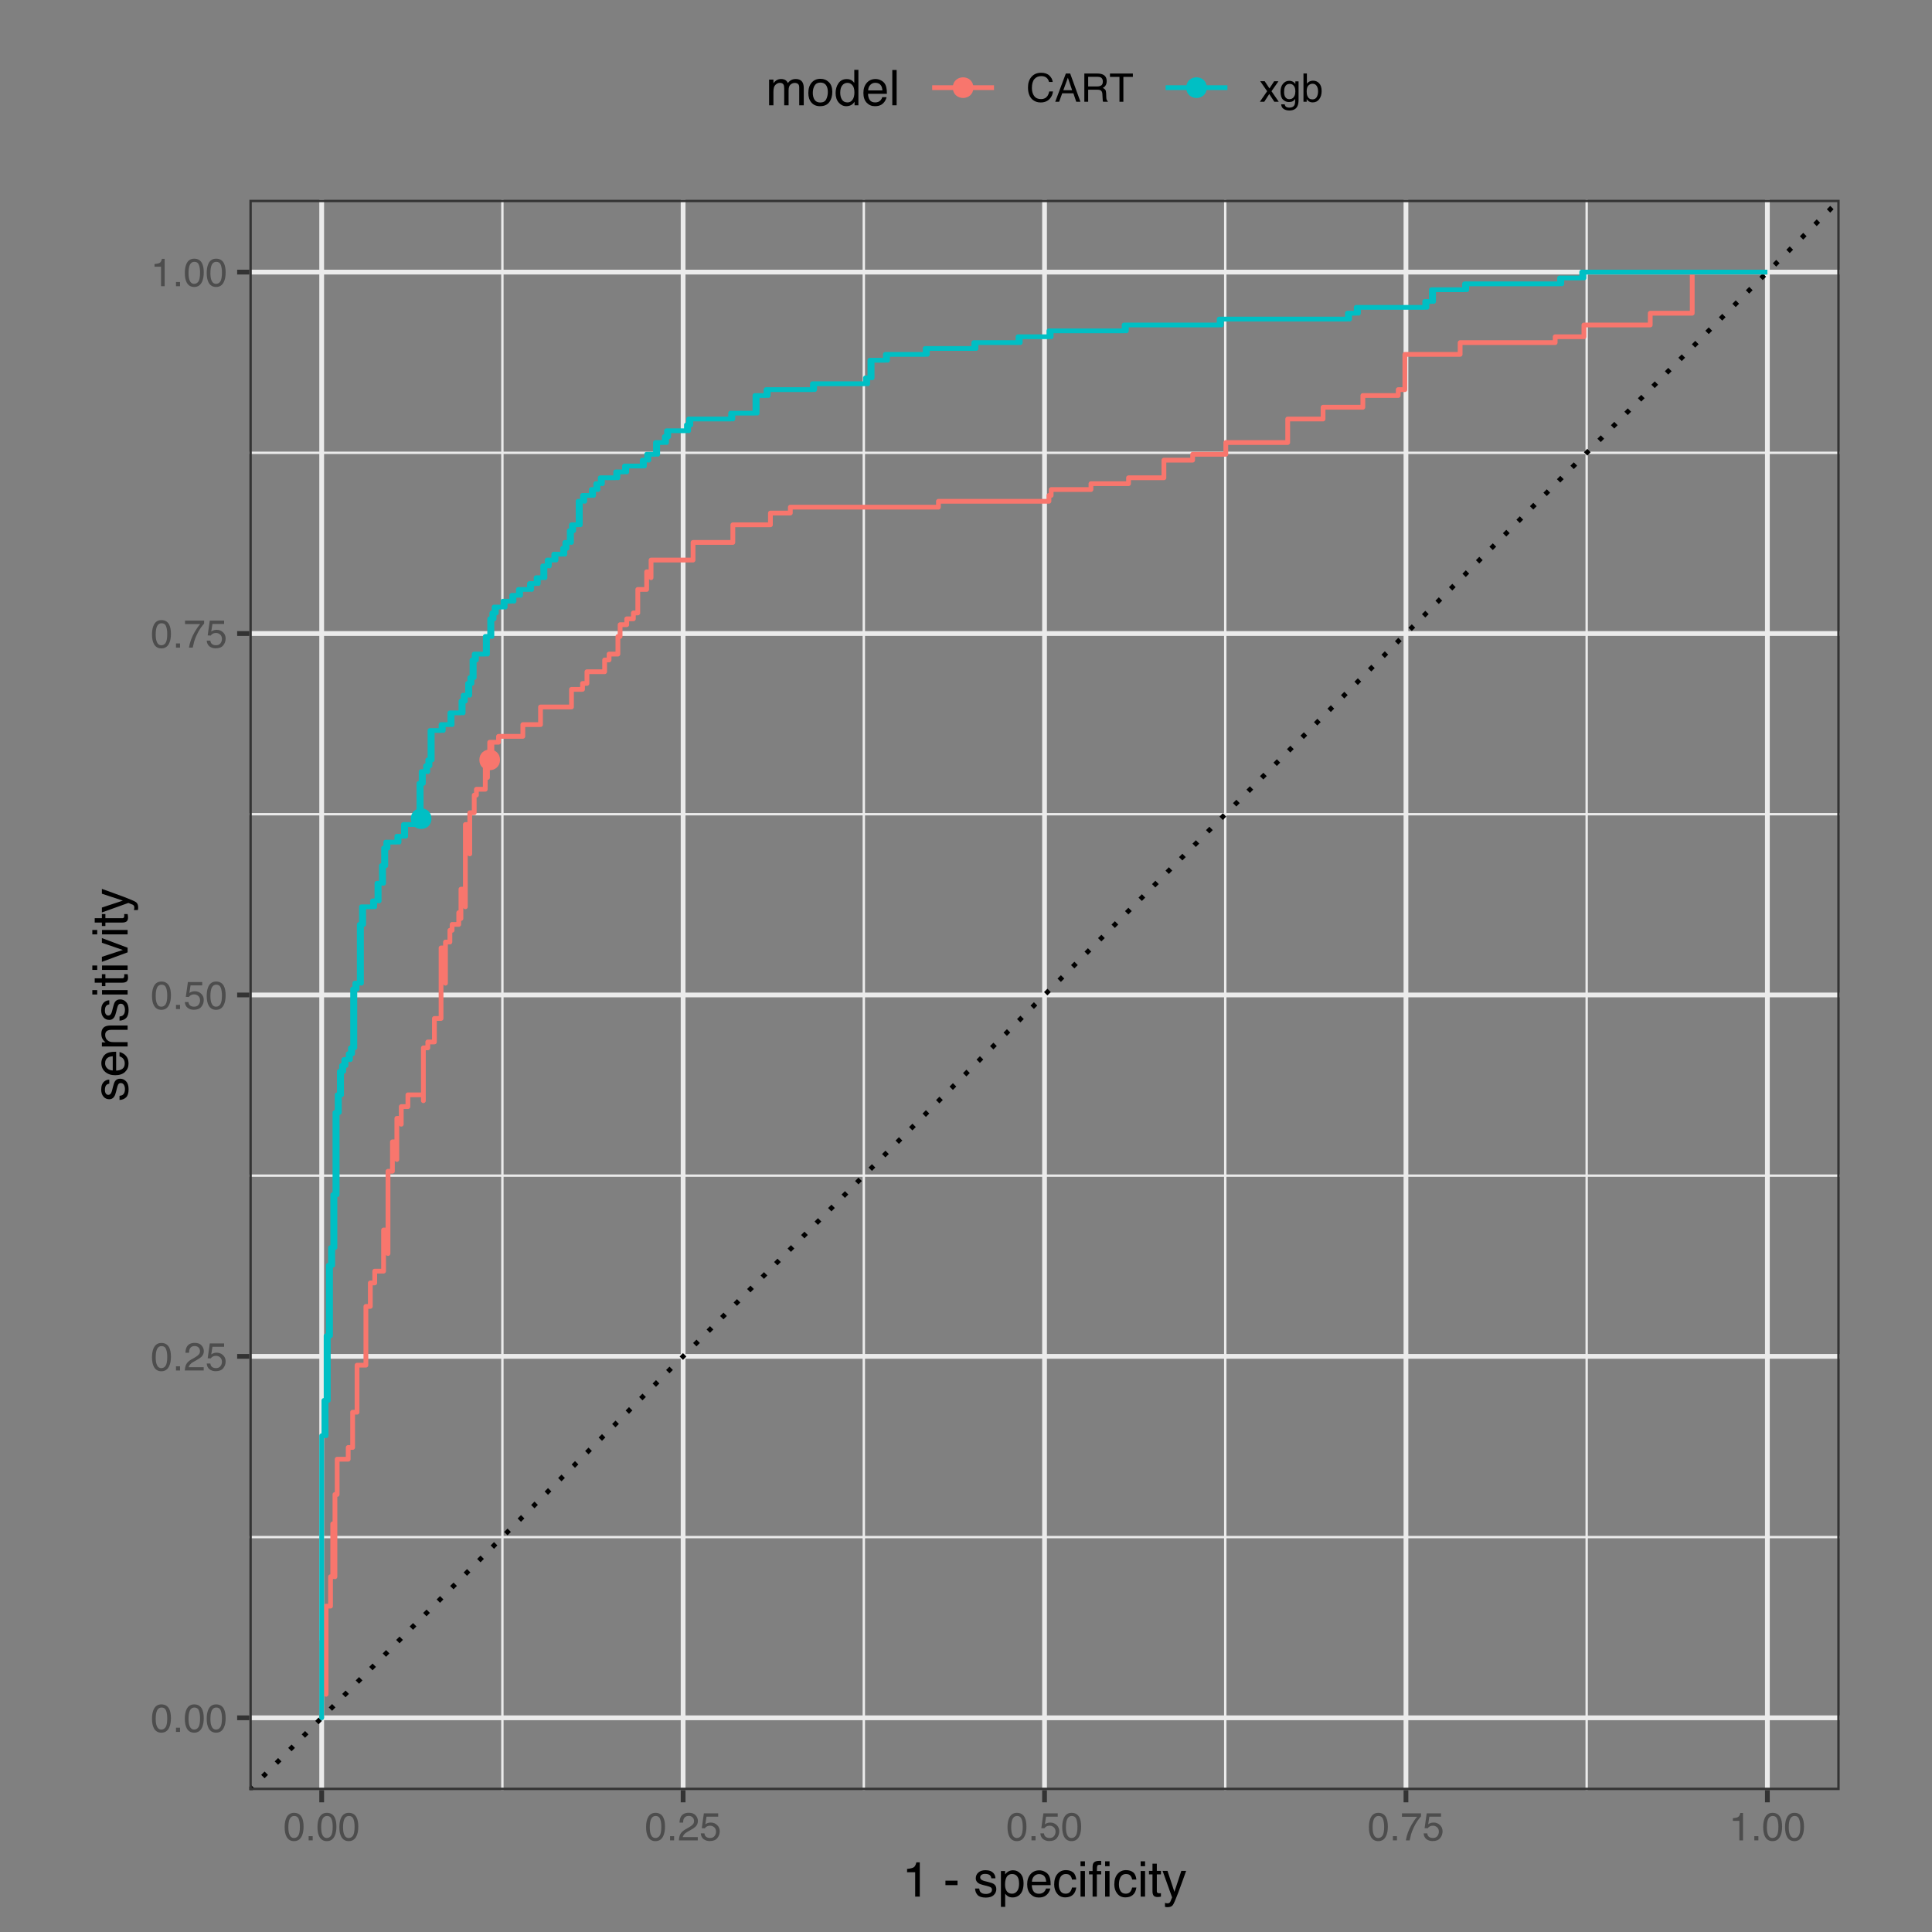 <?xml version="1.0" encoding="UTF-8"?>
<svg xmlns="http://www.w3.org/2000/svg" xmlns:xlink="http://www.w3.org/1999/xlink" width="432pt" height="432pt" viewBox="0 0 432 432" version="1.1">
<rect x="0" y="0" width="432" height="432" fill="#808080" stroke="none"/>
<defs>
<g>
<symbol overflow="visible" id="glyph0-0">
<path style="stroke:none;" d="M 0.281 0 L 0.281 -6.312 L 5.297 -6.312 L 5.297 0 Z M 4.5 -0.797 L 4.5 -5.516 L 1.078 -5.516 L 1.078 -0.797 Z M 4.5 -0.797 "/>
</symbol>
<symbol overflow="visible" id="glyph0-1">
<path style="stroke:none;" d="M 2.375 -6.156 C 3.176 -6.156 3.754 -5.828 4.109 -5.172 C 4.379 -4.66 4.516 -3.961 4.516 -3.078 C 4.516 -2.242 4.391 -1.555 4.141 -1.016 C 3.785 -0.223 3.195 0.172 2.375 0.172 C 1.633 0.172 1.082 -0.148 0.719 -0.797 C 0.426 -1.328 0.281 -2.047 0.281 -2.953 C 0.281 -3.648 0.367 -4.25 0.547 -4.75 C 0.879 -5.688 1.488 -6.156 2.375 -6.156 Z M 2.375 -0.531 C 2.77 -0.531 3.086 -0.707 3.328 -1.062 C 3.566 -1.426 3.688 -2.086 3.688 -3.047 C 3.688 -3.754 3.598 -4.332 3.422 -4.781 C 3.254 -5.227 2.922 -5.453 2.422 -5.453 C 1.973 -5.453 1.641 -5.238 1.422 -4.812 C 1.211 -4.383 1.109 -3.754 1.109 -2.922 C 1.109 -2.297 1.176 -1.789 1.312 -1.406 C 1.52 -0.82 1.875 -0.531 2.375 -0.531 Z M 2.375 -0.531 "/>
</symbol>
<symbol overflow="visible" id="glyph0-2">
<path style="stroke:none;" d="M 0.75 -0.938 L 1.656 -0.938 L 1.656 0 L 0.75 0 Z M 0.75 -0.938 "/>
</symbol>
<symbol overflow="visible" id="glyph0-3">
<path style="stroke:none;" d="M 0.281 0 C 0.301 -0.531 0.406 -0.988 0.594 -1.375 C 0.789 -1.77 1.164 -2.129 1.719 -2.453 L 2.547 -2.922 C 2.91 -3.141 3.164 -3.328 3.312 -3.484 C 3.551 -3.711 3.672 -3.984 3.672 -4.297 C 3.672 -4.648 3.562 -4.93 3.344 -5.141 C 3.133 -5.359 2.848 -5.469 2.484 -5.469 C 1.961 -5.469 1.598 -5.266 1.391 -4.859 C 1.285 -4.648 1.227 -4.352 1.219 -3.969 L 0.422 -3.969 C 0.43 -4.5 0.531 -4.938 0.719 -5.281 C 1.051 -5.875 1.645 -6.172 2.5 -6.172 C 3.195 -6.172 3.707 -5.977 4.031 -5.594 C 4.363 -5.219 4.531 -4.797 4.531 -4.328 C 4.531 -3.836 4.352 -3.414 4 -3.062 C 3.801 -2.863 3.441 -2.617 2.922 -2.328 L 2.344 -2 C 2.062 -1.844 1.836 -1.695 1.672 -1.562 C 1.391 -1.312 1.211 -1.035 1.141 -0.734 L 4.5 -0.734 L 4.5 0 Z M 0.281 0 "/>
</symbol>
<symbol overflow="visible" id="glyph0-4">
<path style="stroke:none;" d="M 1.094 -1.562 C 1.133 -1.125 1.336 -0.82 1.703 -0.656 C 1.879 -0.57 2.094 -0.531 2.344 -0.531 C 2.801 -0.531 3.141 -0.676 3.359 -0.969 C 3.578 -1.258 3.688 -1.582 3.688 -1.938 C 3.688 -2.363 3.555 -2.691 3.297 -2.922 C 3.035 -3.16 2.719 -3.281 2.344 -3.281 C 2.082 -3.281 1.852 -3.227 1.656 -3.125 C 1.469 -3.02 1.305 -2.879 1.172 -2.703 L 0.5 -2.734 L 0.969 -6.047 L 4.172 -6.047 L 4.172 -5.297 L 1.562 -5.297 L 1.297 -3.594 C 1.43 -3.695 1.566 -3.773 1.703 -3.828 C 1.93 -3.93 2.195 -3.984 2.5 -3.984 C 3.062 -3.984 3.535 -3.801 3.922 -3.438 C 4.316 -3.07 4.516 -2.609 4.516 -2.047 C 4.516 -1.461 4.332 -0.945 3.969 -0.5 C 3.613 -0.062 3.047 0.156 2.266 0.156 C 1.754 0.156 1.305 0.016 0.922 -0.266 C 0.547 -0.547 0.332 -0.977 0.281 -1.562 Z M 1.094 -1.562 "/>
</symbol>
<symbol overflow="visible" id="glyph0-5">
<path style="stroke:none;" d="M 4.594 -6.047 L 4.594 -5.375 C 4.395 -5.176 4.129 -4.836 3.797 -4.359 C 3.473 -3.891 3.188 -3.379 2.938 -2.828 C 2.688 -2.297 2.5 -1.812 2.375 -1.375 C 2.289 -1.082 2.18 -0.625 2.047 0 L 1.203 0 C 1.391 -1.176 1.816 -2.344 2.484 -3.5 C 2.879 -4.188 3.289 -4.773 3.719 -5.266 L 0.328 -5.266 L 0.328 -6.047 Z M 4.594 -6.047 "/>
</symbol>
<symbol overflow="visible" id="glyph0-6">
<path style="stroke:none;" d="M 0.844 -4.359 L 0.844 -4.953 C 1.395 -5.004 1.781 -5.094 2 -5.219 C 2.227 -5.344 2.395 -5.645 2.5 -6.125 L 3.109 -6.125 L 3.109 0 L 2.297 0 L 2.297 -4.359 Z M 0.844 -4.359 "/>
</symbol>
<symbol overflow="visible" id="glyph0-7">
<path style="stroke:none;" d="M 3.328 -6.484 C 4.129 -6.484 4.75 -6.27 5.188 -5.844 C 5.625 -5.426 5.867 -4.953 5.922 -4.422 L 5.094 -4.422 C 5 -4.828 4.812 -5.145 4.531 -5.375 C 4.25 -5.613 3.852 -5.734 3.344 -5.734 C 2.719 -5.734 2.211 -5.516 1.828 -5.078 C 1.453 -4.641 1.266 -3.973 1.266 -3.078 C 1.266 -2.336 1.438 -1.738 1.781 -1.281 C 2.125 -0.82 2.633 -0.594 3.312 -0.594 C 3.945 -0.594 4.43 -0.832 4.766 -1.312 C 4.93 -1.57 5.062 -1.906 5.156 -2.312 L 5.984 -2.312 C 5.91 -1.656 5.664 -1.102 5.25 -0.656 C 4.75 -0.113 4.07 0.156 3.219 0.156 C 2.488 0.156 1.875 -0.062 1.375 -0.5 C 0.719 -1.094 0.391 -2 0.391 -3.219 C 0.391 -4.156 0.633 -4.922 1.125 -5.516 C 1.656 -6.16 2.391 -6.484 3.328 -6.484 Z M 3.156 -6.484 Z M 3.156 -6.484 "/>
</symbol>
<symbol overflow="visible" id="glyph0-8">
<path style="stroke:none;" d="M 3.906 -2.578 L 2.953 -5.375 L 1.938 -2.578 Z M 2.5 -6.312 L 3.469 -6.312 L 5.766 0 L 4.828 0 L 4.188 -1.891 L 1.688 -1.891 L 1 0 L 0.125 0 Z M 2.5 -6.312 "/>
</symbol>
<symbol overflow="visible" id="glyph0-9">
<path style="stroke:none;" d="M 3.609 -3.422 C 4.004 -3.422 4.316 -3.5 4.547 -3.656 C 4.785 -3.82 4.906 -4.113 4.906 -4.531 C 4.906 -4.977 4.742 -5.285 4.422 -5.453 C 4.242 -5.535 4.008 -5.578 3.719 -5.578 L 1.625 -5.578 L 1.625 -3.422 Z M 0.766 -6.312 L 3.688 -6.312 C 4.176 -6.312 4.578 -6.238 4.891 -6.094 C 5.473 -5.832 5.766 -5.336 5.766 -4.609 C 5.766 -4.234 5.688 -3.922 5.531 -3.672 C 5.383 -3.43 5.172 -3.238 4.891 -3.094 C 5.129 -3 5.312 -2.867 5.438 -2.703 C 5.562 -2.547 5.629 -2.281 5.641 -1.906 L 5.672 -1.062 C 5.68 -0.82 5.703 -0.645 5.734 -0.531 C 5.785 -0.332 5.879 -0.203 6.016 -0.141 L 6.016 0 L 4.969 0 C 4.938 -0.051 4.91 -0.117 4.891 -0.203 C 4.879 -0.297 4.867 -0.461 4.859 -0.703 L 4.797 -1.766 C 4.773 -2.172 4.625 -2.445 4.344 -2.594 C 4.176 -2.664 3.922 -2.703 3.578 -2.703 L 1.625 -2.703 L 1.625 0 L 0.766 0 Z M 0.766 -6.312 "/>
</symbol>
<symbol overflow="visible" id="glyph0-10">
<path style="stroke:none;" d="M 5.266 -6.312 L 5.266 -5.562 L 3.141 -5.562 L 3.141 0 L 2.266 0 L 2.266 -5.562 L 0.141 -5.562 L 0.141 -6.312 Z M 5.266 -6.312 "/>
</symbol>
<symbol overflow="visible" id="glyph0-11">
<path style="stroke:none;" d="M 0.125 -4.594 L 1.125 -4.594 L 2.188 -2.984 L 3.25 -4.594 L 4.203 -4.578 L 2.641 -2.359 L 4.266 0 L 3.281 0 L 2.141 -1.734 L 1.031 0 L 0.047 0 L 1.672 -2.359 Z M 0.125 -4.594 "/>
</symbol>
<symbol overflow="visible" id="glyph0-12">
<path style="stroke:none;" d="M 2.188 -4.688 C 2.551 -4.688 2.867 -4.598 3.141 -4.422 C 3.285 -4.316 3.43 -4.172 3.578 -3.984 L 3.578 -4.562 L 4.297 -4.562 L 4.297 -0.375 C 4.297 0.207 4.207 0.672 4.031 1.016 C 3.719 1.641 3.113 1.953 2.219 1.953 C 1.727 1.953 1.312 1.836 0.969 1.609 C 0.633 1.391 0.445 1.047 0.406 0.578 L 1.188 0.578 C 1.227 0.773 1.301 0.93 1.406 1.047 C 1.582 1.223 1.859 1.312 2.234 1.312 C 2.828 1.312 3.219 1.098 3.406 0.672 C 3.508 0.43 3.555 -0.004 3.547 -0.641 C 3.391 -0.398 3.203 -0.223 2.984 -0.109 C 2.773 0.004 2.488 0.062 2.125 0.062 C 1.633 0.062 1.203 -0.113 0.828 -0.469 C 0.453 -0.82 0.266 -1.41 0.266 -2.234 C 0.266 -3.004 0.453 -3.602 0.828 -4.031 C 1.203 -4.469 1.656 -4.688 2.188 -4.688 Z M 3.578 -2.312 C 3.578 -2.883 3.457 -3.305 3.219 -3.578 C 2.988 -3.859 2.691 -4 2.328 -4 C 1.785 -4 1.414 -3.742 1.219 -3.234 C 1.113 -2.961 1.062 -2.609 1.062 -2.172 C 1.062 -1.648 1.164 -1.254 1.375 -0.984 C 1.582 -0.711 1.863 -0.578 2.219 -0.578 C 2.77 -0.578 3.16 -0.828 3.391 -1.328 C 3.516 -1.609 3.578 -1.938 3.578 -2.312 Z M 2.281 -4.719 Z M 2.281 -4.719 "/>
</symbol>
<symbol overflow="visible" id="glyph0-13">
<path style="stroke:none;" d="M 0.5 -6.328 L 1.266 -6.328 L 1.266 -4.047 C 1.43 -4.266 1.629 -4.43 1.859 -4.547 C 2.098 -4.66 2.352 -4.719 2.625 -4.719 C 3.195 -4.719 3.66 -4.52 4.016 -4.125 C 4.379 -3.738 4.562 -3.16 4.562 -2.391 C 4.562 -1.66 4.383 -1.055 4.031 -0.578 C 3.676 -0.098 3.188 0.141 2.562 0.141 C 2.219 0.141 1.922 0.055 1.672 -0.109 C 1.535 -0.203 1.383 -0.363 1.219 -0.594 L 1.219 0 L 0.5 0 Z M 2.516 -0.531 C 2.93 -0.531 3.242 -0.695 3.453 -1.031 C 3.66 -1.363 3.766 -1.801 3.766 -2.344 C 3.766 -2.832 3.66 -3.234 3.453 -3.547 C 3.242 -3.867 2.938 -4.031 2.531 -4.031 C 2.188 -4.031 1.879 -3.898 1.609 -3.641 C 1.348 -3.379 1.219 -2.945 1.219 -2.344 C 1.219 -1.914 1.27 -1.566 1.375 -1.297 C 1.582 -0.785 1.961 -0.531 2.516 -0.531 Z M 2.516 -0.531 "/>
</symbol>
<symbol overflow="visible" id="glyph1-0">
<path style="stroke:none;" d="M 0.359 0 L 0.359 -7.891 L 6.625 -7.891 L 6.625 0 Z M 5.625 -0.984 L 5.625 -6.906 L 1.344 -6.906 L 1.344 -0.984 Z M 5.625 -0.984 "/>
</symbol>
<symbol overflow="visible" id="glyph1-1">
<path style="stroke:none;" d="M 1.047 -5.453 L 1.047 -6.188 C 1.742 -6.258 2.227 -6.375 2.5 -6.531 C 2.781 -6.688 2.988 -7.062 3.125 -7.656 L 3.891 -7.656 L 3.891 0 L 2.859 0 L 2.859 -5.453 Z M 1.047 -5.453 "/>
</symbol>
<symbol overflow="visible" id="glyph1-2">
<path style="stroke:none;" d=""/>
</symbol>
<symbol overflow="visible" id="glyph1-3">
<path style="stroke:none;" d="M 0.453 -3.562 L 3.156 -3.562 L 3.156 -2.562 L 0.453 -2.562 Z M 0.453 -3.562 "/>
</symbol>
<symbol overflow="visible" id="glyph1-4">
<path style="stroke:none;" d="M 1.281 -1.812 C 1.312 -1.488 1.395 -1.238 1.531 -1.062 C 1.77 -0.75 2.191 -0.594 2.797 -0.594 C 3.148 -0.594 3.461 -0.672 3.734 -0.828 C 4.004 -0.984 4.141 -1.223 4.141 -1.547 C 4.141 -1.797 4.031 -1.984 3.812 -2.109 C 3.676 -2.191 3.398 -2.285 2.984 -2.391 L 2.219 -2.578 C 1.727 -2.703 1.367 -2.836 1.141 -2.984 C 0.723 -3.254 0.516 -3.617 0.516 -4.078 C 0.516 -4.617 0.707 -5.055 1.094 -5.391 C 1.488 -5.734 2.02 -5.906 2.688 -5.906 C 3.551 -5.906 4.176 -5.648 4.562 -5.141 C 4.801 -4.816 4.914 -4.469 4.906 -4.094 L 4 -4.094 C 3.977 -4.312 3.898 -4.508 3.766 -4.688 C 3.547 -4.945 3.16 -5.078 2.609 -5.078 C 2.242 -5.078 1.969 -5.004 1.781 -4.859 C 1.594 -4.723 1.5 -4.539 1.5 -4.312 C 1.5 -4.062 1.625 -3.863 1.875 -3.719 C 2.008 -3.625 2.219 -3.539 2.5 -3.469 L 3.141 -3.312 C 3.836 -3.145 4.301 -2.984 4.531 -2.828 C 4.914 -2.578 5.109 -2.191 5.109 -1.672 C 5.109 -1.148 4.91 -0.703 4.516 -0.328 C 4.129 0.035 3.539 0.219 2.75 0.219 C 1.895 0.219 1.285 0.023 0.922 -0.359 C 0.566 -0.754 0.379 -1.238 0.359 -1.812 Z M 2.719 -5.891 Z M 2.719 -5.891 "/>
</symbol>
<symbol overflow="visible" id="glyph1-5">
<path style="stroke:none;" d="M 3.141 -0.656 C 3.586 -0.656 3.957 -0.844 4.25 -1.219 C 4.551 -1.594 4.703 -2.156 4.703 -2.906 C 4.703 -3.363 4.641 -3.758 4.516 -4.094 C 4.266 -4.727 3.805 -5.047 3.141 -5.047 C 2.461 -5.047 2.004 -4.711 1.766 -4.047 C 1.629 -3.68 1.562 -3.223 1.562 -2.672 C 1.562 -2.234 1.629 -1.859 1.766 -1.547 C 2.016 -0.953 2.473 -0.656 3.141 -0.656 Z M 0.641 -5.719 L 1.578 -5.719 L 1.578 -4.969 C 1.766 -5.227 1.973 -5.426 2.203 -5.562 C 2.535 -5.781 2.922 -5.891 3.359 -5.891 C 4.004 -5.891 4.555 -5.641 5.016 -5.141 C 5.473 -4.641 5.703 -3.926 5.703 -3 C 5.703 -1.75 5.375 -0.852 4.719 -0.312 C 4.301 0.02 3.816 0.188 3.266 0.188 C 2.828 0.188 2.461 0.094 2.172 -0.094 C 2.004 -0.195 1.812 -0.379 1.594 -0.641 L 1.594 2.297 L 0.641 2.297 Z M 0.641 -5.719 "/>
</symbol>
<symbol overflow="visible" id="glyph1-6">
<path style="stroke:none;" d="M 3.109 -5.875 C 3.516 -5.875 3.906 -5.781 4.281 -5.594 C 4.664 -5.406 4.961 -5.156 5.172 -4.844 C 5.359 -4.562 5.484 -4.223 5.547 -3.828 C 5.609 -3.566 5.641 -3.145 5.641 -2.562 L 1.422 -2.562 C 1.441 -1.977 1.578 -1.508 1.828 -1.156 C 2.086 -0.812 2.488 -0.641 3.031 -0.641 C 3.539 -0.641 3.945 -0.805 4.25 -1.141 C 4.414 -1.328 4.535 -1.551 4.609 -1.812 L 5.562 -1.812 C 5.531 -1.594 5.441 -1.352 5.297 -1.094 C 5.16 -0.832 5.004 -0.625 4.828 -0.469 C 4.535 -0.176 4.176 0.02 3.75 0.125 C 3.508 0.176 3.242 0.203 2.953 0.203 C 2.234 0.203 1.625 -0.055 1.125 -0.578 C 0.633 -1.098 0.391 -1.828 0.391 -2.766 C 0.391 -3.691 0.641 -4.441 1.141 -5.016 C 1.641 -5.586 2.297 -5.875 3.109 -5.875 Z M 4.641 -3.328 C 4.609 -3.754 4.52 -4.094 4.375 -4.344 C 4.102 -4.801 3.66 -5.031 3.047 -5.031 C 2.598 -5.031 2.223 -4.867 1.922 -4.547 C 1.629 -4.234 1.473 -3.828 1.453 -3.328 Z M 3.016 -5.891 Z M 3.016 -5.891 "/>
</symbol>
<symbol overflow="visible" id="glyph1-7">
<path style="stroke:none;" d="M 2.922 -5.922 C 3.578 -5.922 4.109 -5.758 4.516 -5.438 C 4.922 -5.125 5.164 -4.582 5.25 -3.812 L 4.297 -3.812 C 4.242 -4.164 4.113 -4.457 3.906 -4.688 C 3.707 -4.926 3.379 -5.047 2.922 -5.047 C 2.305 -5.047 1.867 -4.75 1.609 -4.156 C 1.43 -3.758 1.344 -3.273 1.344 -2.703 C 1.344 -2.129 1.461 -1.645 1.703 -1.25 C 1.953 -0.852 2.336 -0.656 2.859 -0.656 C 3.266 -0.656 3.582 -0.773 3.812 -1.016 C 4.051 -1.266 4.211 -1.602 4.297 -2.031 L 5.25 -2.031 C 5.133 -1.27 4.863 -0.711 4.438 -0.359 C 4.008 -0.004 3.457 0.172 2.781 0.172 C 2.031 0.172 1.43 -0.102 0.984 -0.656 C 0.535 -1.207 0.312 -1.895 0.312 -2.719 C 0.312 -3.727 0.555 -4.516 1.047 -5.078 C 1.535 -5.641 2.16 -5.922 2.922 -5.922 Z M 2.781 -5.891 Z M 2.781 -5.891 "/>
</symbol>
<symbol overflow="visible" id="glyph1-8">
<path style="stroke:none;" d="M 0.703 -5.719 L 1.688 -5.719 L 1.688 0 L 0.703 0 Z M 0.703 -7.891 L 1.688 -7.891 L 1.688 -6.797 L 0.703 -6.797 Z M 0.703 -7.891 "/>
</symbol>
<symbol overflow="visible" id="glyph1-9">
<path style="stroke:none;" d="M 0.953 -6.625 C 0.961 -7.031 1.031 -7.328 1.156 -7.516 C 1.383 -7.836 1.82 -8 2.469 -8 C 2.531 -8 2.594 -8 2.656 -8 C 2.719 -8 2.789 -7.992 2.875 -7.984 L 2.875 -7.094 C 2.77 -7.102 2.695 -7.109 2.656 -7.109 C 2.613 -7.109 2.57 -7.109 2.531 -7.109 C 2.238 -7.109 2.062 -7.031 2 -6.875 C 1.945 -6.727 1.922 -6.344 1.922 -5.719 L 2.875 -5.719 L 2.875 -4.969 L 1.906 -4.969 L 1.906 0 L 0.953 0 L 0.953 -4.969 L 0.156 -4.969 L 0.156 -5.719 L 0.953 -5.719 Z M 0.953 -6.625 "/>
</symbol>
<symbol overflow="visible" id="glyph1-10">
<path style="stroke:none;" d="M 0.906 -7.359 L 1.875 -7.359 L 1.875 -5.75 L 2.797 -5.75 L 2.797 -4.969 L 1.875 -4.969 L 1.875 -1.203 C 1.875 -1.004 1.941 -0.875 2.078 -0.812 C 2.16 -0.77 2.285 -0.75 2.453 -0.75 C 2.504 -0.75 2.555 -0.75 2.609 -0.75 C 2.66 -0.75 2.723 -0.754 2.797 -0.766 L 2.797 0 C 2.68 0.031 2.562 0.051 2.438 0.062 C 2.32 0.082 2.195 0.094 2.062 0.094 C 1.613 0.094 1.305 -0.02 1.141 -0.25 C 0.984 -0.488 0.906 -0.789 0.906 -1.156 L 0.906 -4.969 L 0.125 -4.969 L 0.125 -5.75 L 0.906 -5.75 Z M 0.906 -7.359 "/>
</symbol>
<symbol overflow="visible" id="glyph1-11">
<path style="stroke:none;" d="M 4.297 -5.75 L 5.375 -5.75 C 5.238 -5.383 4.938 -4.547 4.469 -3.234 C 4.113 -2.242 3.816 -1.438 3.578 -0.812 C 3.023 0.656 2.633 1.551 2.406 1.875 C 2.176 2.195 1.781 2.359 1.219 2.359 C 1.082 2.359 0.977 2.352 0.906 2.344 C 0.832 2.332 0.742 2.312 0.641 2.281 L 0.641 1.406 C 0.805 1.445 0.926 1.473 1 1.484 C 1.07 1.492 1.141 1.5 1.203 1.5 C 1.379 1.5 1.508 1.469 1.594 1.406 C 1.676 1.352 1.75 1.285 1.812 1.203 C 1.82 1.172 1.883 1.02 2 0.75 C 2.113 0.488 2.191 0.297 2.234 0.172 L 0.109 -5.75 L 1.203 -5.75 L 2.75 -1.062 Z M 2.75 -5.891 Z M 2.75 -5.891 "/>
</symbol>
<symbol overflow="visible" id="glyph1-12">
<path style="stroke:none;" d="M 0.703 -5.75 L 1.672 -5.75 L 1.672 -4.938 C 1.898 -5.219 2.102 -5.422 2.281 -5.547 C 2.602 -5.766 2.969 -5.875 3.375 -5.875 C 3.832 -5.875 4.203 -5.766 4.484 -5.547 C 4.641 -5.41 4.781 -5.219 4.906 -4.969 C 5.125 -5.281 5.379 -5.508 5.672 -5.656 C 5.961 -5.801 6.285 -5.875 6.641 -5.875 C 7.41 -5.875 7.938 -5.598 8.219 -5.047 C 8.375 -4.742 8.453 -4.336 8.453 -3.828 L 8.453 0 L 7.438 0 L 7.438 -4 C 7.438 -4.383 7.344 -4.645 7.156 -4.781 C 6.969 -4.926 6.734 -5 6.453 -5 C 6.078 -5 5.75 -4.867 5.469 -4.609 C 5.195 -4.359 5.062 -3.938 5.062 -3.344 L 5.062 0 L 4.078 0 L 4.078 -3.75 C 4.078 -4.145 4.031 -4.43 3.938 -4.609 C 3.789 -4.879 3.52 -5.016 3.125 -5.016 C 2.758 -5.016 2.426 -4.867 2.125 -4.578 C 1.82 -4.297 1.672 -3.785 1.672 -3.047 L 1.672 0 L 0.703 0 Z M 0.703 -5.75 "/>
</symbol>
<symbol overflow="visible" id="glyph1-13">
<path style="stroke:none;" d="M 2.984 -0.625 C 3.629 -0.625 4.07 -0.863 4.312 -1.344 C 4.551 -1.832 4.672 -2.375 4.672 -2.969 C 4.672 -3.508 4.582 -3.945 4.406 -4.281 C 4.133 -4.812 3.664 -5.078 3 -5.078 C 2.406 -5.078 1.973 -4.848 1.703 -4.391 C 1.441 -3.941 1.312 -3.398 1.312 -2.766 C 1.312 -2.148 1.441 -1.641 1.703 -1.234 C 1.973 -0.828 2.398 -0.625 2.984 -0.625 Z M 3.031 -5.922 C 3.77 -5.922 4.395 -5.672 4.906 -5.172 C 5.414 -4.68 5.672 -3.957 5.672 -3 C 5.672 -2.07 5.445 -1.305 5 -0.703 C 4.551 -0.098 3.852 0.203 2.906 0.203 C 2.113 0.203 1.484 -0.062 1.016 -0.594 C 0.547 -1.125 0.312 -1.844 0.312 -2.75 C 0.312 -3.719 0.555 -4.488 1.047 -5.062 C 1.535 -5.633 2.195 -5.922 3.031 -5.922 Z M 3 -5.891 Z M 3 -5.891 "/>
</symbol>
<symbol overflow="visible" id="glyph1-14">
<path style="stroke:none;" d="M 1.328 -2.812 C 1.328 -2.195 1.457 -1.68 1.719 -1.266 C 1.977 -0.848 2.395 -0.641 2.969 -0.641 C 3.414 -0.641 3.781 -0.832 4.062 -1.219 C 4.352 -1.602 4.5 -2.156 4.5 -2.875 C 4.5 -3.602 4.348 -4.141 4.047 -4.484 C 3.754 -4.836 3.391 -5.016 2.953 -5.016 C 2.473 -5.016 2.082 -4.828 1.781 -4.453 C 1.477 -4.078 1.328 -3.531 1.328 -2.812 Z M 2.781 -5.859 C 3.219 -5.859 3.586 -5.766 3.891 -5.578 C 4.055 -5.473 4.25 -5.285 4.469 -5.016 L 4.469 -7.922 L 5.391 -7.922 L 5.391 0 L 4.531 0 L 4.531 -0.797 C 4.301 -0.441 4.031 -0.188 3.719 -0.031 C 3.414 0.125 3.066 0.203 2.672 0.203 C 2.023 0.203 1.469 -0.062 1 -0.594 C 0.531 -1.133 0.297 -1.852 0.297 -2.75 C 0.297 -3.594 0.508 -4.32 0.938 -4.938 C 1.363 -5.551 1.977 -5.859 2.781 -5.859 Z M 2.781 -5.859 "/>
</symbol>
<symbol overflow="visible" id="glyph1-15">
<path style="stroke:none;" d="M 0.734 -7.891 L 1.703 -7.891 L 1.703 0 L 0.734 0 Z M 0.734 -7.891 "/>
</symbol>
<symbol overflow="visible" id="glyph2-0">
<path style="stroke:none;" d="M 0 -0.359 L -7.891 -0.359 L -7.891 -6.625 L 0 -6.625 Z M -0.984 -5.625 L -6.906 -5.625 L -6.906 -1.344 L -0.984 -1.344 Z M -0.984 -5.625 "/>
</symbol>
<symbol overflow="visible" id="glyph2-1">
<path style="stroke:none;" d="M -1.812 -1.281 C -1.488 -1.312 -1.238 -1.395 -1.062 -1.531 C -0.75 -1.77 -0.594 -2.191 -0.594 -2.797 C -0.594 -3.148 -0.672 -3.461 -0.828 -3.734 C -0.984 -4.004 -1.223 -4.141 -1.547 -4.141 C -1.797 -4.141 -1.984 -4.031 -2.109 -3.812 C -2.191 -3.676 -2.285 -3.398 -2.391 -2.984 L -2.578 -2.219 C -2.703 -1.727 -2.836 -1.367 -2.984 -1.141 C -3.254 -0.723 -3.617 -0.516 -4.078 -0.516 C -4.617 -0.516 -5.055 -0.707 -5.391 -1.094 C -5.734 -1.488 -5.906 -2.02 -5.906 -2.688 C -5.906 -3.551 -5.648 -4.176 -5.141 -4.562 C -4.816 -4.801 -4.469 -4.914 -4.094 -4.906 L -4.094 -4 C -4.312 -3.977 -4.508 -3.898 -4.688 -3.766 C -4.945 -3.547 -5.078 -3.16 -5.078 -2.609 C -5.078 -2.242 -5.004 -1.969 -4.859 -1.781 C -4.723 -1.594 -4.539 -1.5 -4.312 -1.5 C -4.062 -1.5 -3.863 -1.625 -3.719 -1.875 C -3.625 -2.008 -3.539 -2.219 -3.469 -2.5 L -3.312 -3.141 C -3.145 -3.836 -2.984 -4.301 -2.828 -4.531 C -2.578 -4.914 -2.191 -5.109 -1.672 -5.109 C -1.148 -5.109 -0.703 -4.91 -0.328 -4.516 C 0.035 -4.129 0.219 -3.539 0.219 -2.75 C 0.219 -1.895 0.023 -1.285 -0.359 -0.922 C -0.754 -0.566 -1.238 -0.379 -1.812 -0.359 Z M -5.891 -2.719 Z M -5.891 -2.719 "/>
</symbol>
<symbol overflow="visible" id="glyph2-2">
<path style="stroke:none;" d="M -5.875 -3.109 C -5.875 -3.516 -5.781 -3.906 -5.594 -4.281 C -5.406 -4.664 -5.156 -4.961 -4.844 -5.172 C -4.562 -5.359 -4.223 -5.484 -3.828 -5.547 C -3.566 -5.609 -3.145 -5.641 -2.562 -5.641 L -2.562 -1.422 C -1.977 -1.441 -1.508 -1.578 -1.156 -1.828 C -0.812 -2.086 -0.641 -2.488 -0.641 -3.031 C -0.641 -3.539 -0.805 -3.945 -1.141 -4.25 C -1.328 -4.414 -1.551 -4.535 -1.812 -4.609 L -1.812 -5.562 C -1.594 -5.531 -1.352 -5.441 -1.094 -5.297 C -0.832 -5.16 -0.625 -5.004 -0.469 -4.828 C -0.176 -4.535 0.02 -4.176 0.125 -3.75 C 0.176 -3.508 0.203 -3.242 0.203 -2.953 C 0.203 -2.234 -0.055 -1.625 -0.578 -1.125 C -1.098 -0.633 -1.828 -0.391 -2.766 -0.391 C -3.691 -0.391 -4.441 -0.641 -5.016 -1.141 C -5.586 -1.641 -5.875 -2.297 -5.875 -3.109 Z M -3.328 -4.641 C -3.754 -4.609 -4.094 -4.52 -4.344 -4.375 C -4.801 -4.102 -5.031 -3.66 -5.031 -3.047 C -5.031 -2.598 -4.867 -2.223 -4.547 -1.922 C -4.234 -1.629 -3.828 -1.473 -3.328 -1.453 Z M -5.891 -3.016 Z M -5.891 -3.016 "/>
</symbol>
<symbol overflow="visible" id="glyph2-3">
<path style="stroke:none;" d="M -5.75 -0.703 L -5.75 -1.625 L -4.938 -1.625 C -5.27 -1.895 -5.508 -2.18 -5.656 -2.484 C -5.801 -2.797 -5.875 -3.133 -5.875 -3.5 C -5.875 -4.32 -5.594 -4.875 -5.031 -5.156 C -4.719 -5.312 -4.27 -5.391 -3.688 -5.391 L 0 -5.391 L 0 -4.422 L -3.625 -4.422 C -3.977 -4.422 -4.258 -4.367 -4.469 -4.266 C -4.832 -4.086 -5.016 -3.773 -5.016 -3.328 C -5.016 -3.098 -4.988 -2.91 -4.938 -2.766 C -4.863 -2.492 -4.707 -2.258 -4.469 -2.062 C -4.281 -1.906 -4.082 -1.801 -3.875 -1.75 C -3.676 -1.695 -3.391 -1.672 -3.016 -1.672 L 0 -1.672 L 0 -0.703 Z M -5.891 -2.984 Z M -5.891 -2.984 "/>
</symbol>
<symbol overflow="visible" id="glyph2-4">
<path style="stroke:none;" d="M -5.719 -0.703 L -5.719 -1.688 L 0 -1.688 L 0 -0.703 Z M -7.891 -0.703 L -7.891 -1.688 L -6.797 -1.688 L -6.797 -0.703 Z M -7.891 -0.703 "/>
</symbol>
<symbol overflow="visible" id="glyph2-5">
<path style="stroke:none;" d="M -7.359 -0.906 L -7.359 -1.875 L -5.75 -1.875 L -5.75 -2.797 L -4.969 -2.797 L -4.969 -1.875 L -1.203 -1.875 C -1.004 -1.875 -0.875 -1.941 -0.812 -2.078 C -0.77 -2.16 -0.75 -2.285 -0.75 -2.453 C -0.75 -2.504 -0.75 -2.555 -0.75 -2.609 C -0.75 -2.66 -0.754 -2.723 -0.766 -2.797 L 0 -2.797 C 0.031 -2.68 0.051 -2.562 0.062 -2.438 C 0.082 -2.32 0.094 -2.195 0.094 -2.062 C 0.094 -1.613 -0.02 -1.305 -0.25 -1.141 C -0.488 -0.984 -0.789 -0.906 -1.156 -0.906 L -4.969 -0.906 L -4.969 -0.125 L -5.75 -0.125 L -5.75 -0.906 Z M -7.359 -0.906 "/>
</symbol>
<symbol overflow="visible" id="glyph2-6">
<path style="stroke:none;" d="M -5.75 -1.188 L -1.062 -2.719 L -5.75 -4.328 L -5.75 -5.375 L 0 -3.219 L 0 -2.188 L -5.75 -0.062 Z M -5.75 -1.188 "/>
</symbol>
<symbol overflow="visible" id="glyph2-7">
<path style="stroke:none;" d="M -5.75 -4.297 L -5.75 -5.375 C -5.383 -5.238 -4.547 -4.938 -3.234 -4.469 C -2.242 -4.113 -1.438 -3.816 -0.812 -3.578 C 0.656 -3.023 1.551 -2.633 1.875 -2.406 C 2.195 -2.176 2.359 -1.781 2.359 -1.219 C 2.359 -1.082 2.352 -0.977 2.344 -0.906 C 2.332 -0.832 2.312 -0.742 2.281 -0.641 L 1.406 -0.641 C 1.445 -0.805 1.473 -0.926 1.484 -1 C 1.492 -1.07 1.5 -1.141 1.5 -1.203 C 1.5 -1.379 1.469 -1.508 1.406 -1.594 C 1.352 -1.676 1.285 -1.75 1.203 -1.812 C 1.172 -1.82 1.02 -1.883 0.75 -2 C 0.488 -2.113 0.297 -2.191 0.172 -2.234 L -5.75 -0.109 L -5.75 -1.203 L -1.062 -2.75 Z M -5.891 -2.75 Z M -5.891 -2.75 "/>
</symbol>
</g>
<clipPath id="clip1">
  <path d="M 55.766 343 L 411.355 343 L 411.355 344 L 55.766 344 Z M 55.766 343 "/>
</clipPath>
<clipPath id="clip2">
  <path d="M 55.766 262 L 411.355 262 L 411.355 264 L 55.766 264 Z M 55.766 262 "/>
</clipPath>
<clipPath id="clip3">
  <path d="M 55.766 181 L 411.355 181 L 411.355 183 L 55.766 183 Z M 55.766 181 "/>
</clipPath>
<clipPath id="clip4">
  <path d="M 55.766 100 L 411.355 100 L 411.355 102 L 55.766 102 Z M 55.766 100 "/>
</clipPath>
<clipPath id="clip5">
  <path d="M 112 44.676 L 113 44.676 L 113 400.266 L 112 400.266 Z M 112 44.676 "/>
</clipPath>
<clipPath id="clip6">
  <path d="M 192 44.676 L 194 44.676 L 194 400.266 L 192 400.266 Z M 192 44.676 "/>
</clipPath>
<clipPath id="clip7">
  <path d="M 273 44.676 L 275 44.676 L 275 400.266 L 273 400.266 Z M 273 44.676 "/>
</clipPath>
<clipPath id="clip8">
  <path d="M 354 44.676 L 356 44.676 L 356 400.266 L 354 400.266 Z M 354 44.676 "/>
</clipPath>
<clipPath id="clip9">
  <path d="M 55.766 383 L 411.355 383 L 411.355 385 L 55.766 385 Z M 55.766 383 "/>
</clipPath>
<clipPath id="clip10">
  <path d="M 55.766 302 L 411.355 302 L 411.355 304 L 55.766 304 Z M 55.766 302 "/>
</clipPath>
<clipPath id="clip11">
  <path d="M 55.766 221 L 411.355 221 L 411.355 224 L 55.766 224 Z M 55.766 221 "/>
</clipPath>
<clipPath id="clip12">
  <path d="M 55.766 141 L 411.355 141 L 411.355 143 L 55.766 143 Z M 55.766 141 "/>
</clipPath>
<clipPath id="clip13">
  <path d="M 55.766 60 L 411.355 60 L 411.355 62 L 55.766 62 Z M 55.766 60 "/>
</clipPath>
<clipPath id="clip14">
  <path d="M 71 44.676 L 73 44.676 L 73 400.266 L 71 400.266 Z M 71 44.676 "/>
</clipPath>
<clipPath id="clip15">
  <path d="M 152 44.676 L 154 44.676 L 154 400.266 L 152 400.266 Z M 152 44.676 "/>
</clipPath>
<clipPath id="clip16">
  <path d="M 233 44.676 L 235 44.676 L 235 400.266 L 233 400.266 Z M 233 44.676 "/>
</clipPath>
<clipPath id="clip17">
  <path d="M 313 44.676 L 315 44.676 L 315 400.266 L 313 400.266 Z M 313 44.676 "/>
</clipPath>
<clipPath id="clip18">
  <path d="M 394 44.676 L 396 44.676 L 396 400.266 L 394 400.266 Z M 394 44.676 "/>
</clipPath>
<clipPath id="clip19">
  <path d="M 55.766 44.676 L 411.355 44.676 L 411.355 400.266 L 55.766 400.266 Z M 55.766 44.676 "/>
</clipPath>
<clipPath id="clip20">
  <path d="M 55.766 44.676 L 411.355 44.676 L 411.355 400.266 L 55.766 400.266 Z M 55.766 44.676 "/>
</clipPath>
</defs>
<g id="surface144">
<g clip-path="url(#clip1)" clip-rule="nonzero">
<path style="fill:none;stroke-width:0.533;stroke-linecap:butt;stroke-linejoin:round;stroke:rgb(92.157%,92.157%,92.157%);stroke-opacity:1;stroke-miterlimit:10;" d="M 55.766 343.695 L 411.355 343.695 "/>
</g>
<g clip-path="url(#clip2)" clip-rule="nonzero">
<path style="fill:none;stroke-width:0.533;stroke-linecap:butt;stroke-linejoin:round;stroke:rgb(92.157%,92.157%,92.157%);stroke-opacity:1;stroke-miterlimit:10;" d="M 55.766 262.879 L 411.355 262.879 "/>
</g>
<g clip-path="url(#clip3)" clip-rule="nonzero">
<path style="fill:none;stroke-width:0.533;stroke-linecap:butt;stroke-linejoin:round;stroke:rgb(92.157%,92.157%,92.157%);stroke-opacity:1;stroke-miterlimit:10;" d="M 55.766 182.062 L 411.355 182.062 "/>
</g>
<g clip-path="url(#clip4)" clip-rule="nonzero">
<path style="fill:none;stroke-width:0.533;stroke-linecap:butt;stroke-linejoin:round;stroke:rgb(92.157%,92.157%,92.157%);stroke-opacity:1;stroke-miterlimit:10;" d="M 55.766 101.25 L 411.355 101.25 "/>
</g>
<g clip-path="url(#clip5)" clip-rule="nonzero">
<path style="fill:none;stroke-width:0.533;stroke-linecap:butt;stroke-linejoin:round;stroke:rgb(92.157%,92.157%,92.157%);stroke-opacity:1;stroke-miterlimit:10;" d="M 112.336 400.266 L 112.336 44.676 "/>
</g>
<g clip-path="url(#clip6)" clip-rule="nonzero">
<path style="fill:none;stroke-width:0.533;stroke-linecap:butt;stroke-linejoin:round;stroke:rgb(92.157%,92.157%,92.157%);stroke-opacity:1;stroke-miterlimit:10;" d="M 193.152 400.266 L 193.152 44.676 "/>
</g>
<g clip-path="url(#clip7)" clip-rule="nonzero">
<path style="fill:none;stroke-width:0.533;stroke-linecap:butt;stroke-linejoin:round;stroke:rgb(92.157%,92.157%,92.157%);stroke-opacity:1;stroke-miterlimit:10;" d="M 273.969 400.266 L 273.969 44.676 "/>
</g>
<g clip-path="url(#clip8)" clip-rule="nonzero">
<path style="fill:none;stroke-width:0.533;stroke-linecap:butt;stroke-linejoin:round;stroke:rgb(92.157%,92.157%,92.157%);stroke-opacity:1;stroke-miterlimit:10;" d="M 354.785 400.266 L 354.785 44.676 "/>
</g>
<g clip-path="url(#clip9)" clip-rule="nonzero">
<path style="fill:none;stroke-width:1.067;stroke-linecap:butt;stroke-linejoin:round;stroke:rgb(92.157%,92.157%,92.157%);stroke-opacity:1;stroke-miterlimit:10;" d="M 55.766 384.105 L 411.355 384.105 "/>
</g>
<g clip-path="url(#clip10)" clip-rule="nonzero">
<path style="fill:none;stroke-width:1.067;stroke-linecap:butt;stroke-linejoin:round;stroke:rgb(92.157%,92.157%,92.157%);stroke-opacity:1;stroke-miterlimit:10;" d="M 55.766 303.289 L 411.355 303.289 "/>
</g>
<g clip-path="url(#clip11)" clip-rule="nonzero">
<path style="fill:none;stroke-width:1.067;stroke-linecap:butt;stroke-linejoin:round;stroke:rgb(92.157%,92.157%,92.157%);stroke-opacity:1;stroke-miterlimit:10;" d="M 55.766 222.473 L 411.355 222.473 "/>
</g>
<g clip-path="url(#clip12)" clip-rule="nonzero">
<path style="fill:none;stroke-width:1.067;stroke-linecap:butt;stroke-linejoin:round;stroke:rgb(92.157%,92.157%,92.157%);stroke-opacity:1;stroke-miterlimit:10;" d="M 55.766 141.656 L 411.355 141.656 "/>
</g>
<g clip-path="url(#clip13)" clip-rule="nonzero">
<path style="fill:none;stroke-width:1.067;stroke-linecap:butt;stroke-linejoin:round;stroke:rgb(92.157%,92.157%,92.157%);stroke-opacity:1;stroke-miterlimit:10;" d="M 55.766 60.84 L 411.355 60.84 "/>
</g>
<g clip-path="url(#clip14)" clip-rule="nonzero">
<path style="fill:none;stroke-width:1.067;stroke-linecap:butt;stroke-linejoin:round;stroke:rgb(92.157%,92.157%,92.157%);stroke-opacity:1;stroke-miterlimit:10;" d="M 71.93 400.266 L 71.93 44.676 "/>
</g>
<g clip-path="url(#clip15)" clip-rule="nonzero">
<path style="fill:none;stroke-width:1.067;stroke-linecap:butt;stroke-linejoin:round;stroke:rgb(92.157%,92.157%,92.157%);stroke-opacity:1;stroke-miterlimit:10;" d="M 152.746 400.266 L 152.746 44.676 "/>
</g>
<g clip-path="url(#clip16)" clip-rule="nonzero">
<path style="fill:none;stroke-width:1.067;stroke-linecap:butt;stroke-linejoin:round;stroke:rgb(92.157%,92.157%,92.157%);stroke-opacity:1;stroke-miterlimit:10;" d="M 233.562 400.266 L 233.562 44.676 "/>
</g>
<g clip-path="url(#clip17)" clip-rule="nonzero">
<path style="fill:none;stroke-width:1.067;stroke-linecap:butt;stroke-linejoin:round;stroke:rgb(92.157%,92.157%,92.157%);stroke-opacity:1;stroke-miterlimit:10;" d="M 314.375 400.266 L 314.375 44.676 "/>
</g>
<g clip-path="url(#clip18)" clip-rule="nonzero">
<path style="fill:none;stroke-width:1.067;stroke-linecap:butt;stroke-linejoin:round;stroke:rgb(92.157%,92.157%,92.157%);stroke-opacity:1;stroke-miterlimit:10;" d="M 395.191 400.266 L 395.191 44.676 "/>
</g>
<g clip-path="url(#clip19)" clip-rule="nonzero">
<path style="fill:none;stroke-width:1.067;stroke-linecap:butt;stroke-linejoin:round;stroke:rgb(0%,0%,0%);stroke-opacity:1;stroke-dasharray:1.067,3.201;stroke-miterlimit:10;" d="M 55.766 400.266 L 411.355 44.676 "/>
</g>
<path style="fill:none;stroke-width:1.067;stroke-linecap:butt;stroke-linejoin:round;stroke:rgb(97.255%,46.275%,42.745%);stroke-opacity:1;stroke-miterlimit:10;" d="M 71.93 384.105 L 71.93 367.02 L 72.918 367.02 L 72.918 378.848 L 72.918 359.137 L 73.906 359.137 L 73.906 352.566 L 74.402 352.566 L 74.402 340.738 L 74.895 340.738 L 74.895 352.566 L 74.895 334.168 L 75.391 334.168 L 75.391 326.285 L 77.859 326.285 L 77.859 323.656 L 78.848 323.656 L 78.848 315.773 L 79.836 315.773 L 79.836 305.258 L 81.816 305.258 L 81.816 292.117 L 82.805 292.117 L 82.805 286.863 L 83.793 286.863 L 83.793 284.234 L 85.77 284.234 L 85.77 275.035 L 86.758 275.035 L 86.758 280.293 L 86.758 261.895 L 87.746 261.895 L 87.746 255.324 L 88.734 255.324 L 88.734 259.266 L 88.734 250.066 L 89.723 250.066 L 89.723 251.383 L 89.723 247.441 L 91.207 247.441 L 91.207 244.812 L 94.668 244.812 L 94.668 246.125 L 94.668 234.301 L 95.656 234.301 L 95.656 232.984 L 97.137 232.984 L 97.137 227.73 L 98.621 227.73 L 98.621 211.961 L 99.609 211.961 L 99.609 219.844 L 99.609 210.645 L 100.598 210.645 L 100.598 208.016 L 101.094 208.016 L 101.094 206.703 L 102.574 206.703 L 102.574 204.074 L 103.07 204.074 L 103.07 205.391 L 103.07 198.82 L 104.059 198.82 L 104.059 202.762 L 104.059 184.363 L 105.047 184.363 L 105.047 190.934 L 105.047 181.734 L 106.035 181.734 L 106.035 177.793 L 106.527 177.793 L 106.527 176.48 L 108.508 176.48 L 108.508 169.91 L 109 169.91 L 109 173.852 L 109 169.91 L 109.496 169.91 L 109.496 165.969 L 109.988 165.969 L 109.988 168.594 L 109.988 165.969 L 111.473 165.969 L 111.473 164.652 L 116.91 164.652 L 116.91 162.023 L 120.863 162.023 L 120.863 158.082 L 127.785 158.082 L 127.785 154.141 L 130.254 154.141 L 130.254 152.824 L 131.242 152.824 L 131.242 150.199 L 135.199 150.199 L 135.199 147.57 L 136.188 147.57 L 136.188 146.254 L 138.164 146.254 L 138.164 142.312 L 138.656 142.312 L 138.656 139.684 L 140.141 139.684 L 140.141 138.371 L 141.625 138.371 L 141.625 137.059 L 142.613 137.059 L 142.613 131.801 L 144.59 131.801 L 144.59 127.859 L 145.578 127.859 L 145.578 129.172 L 145.578 125.23 L 154.969 125.23 L 154.969 121.289 L 163.867 121.289 L 163.867 117.348 L 172.27 117.348 L 172.27 114.719 L 176.719 114.719 L 176.719 113.402 L 209.836 113.402 L 209.836 112.09 L 234.551 112.09 L 234.551 110.777 L 235.043 110.777 L 235.043 109.461 L 243.941 109.461 L 243.941 108.148 L 252.344 108.148 L 252.344 106.832 L 260.254 106.832 L 260.254 102.891 L 266.68 102.891 L 266.68 101.578 L 274.094 101.578 L 274.094 98.949 L 287.934 98.949 L 287.934 93.691 L 295.84 93.691 L 295.84 91.062 L 304.738 91.062 L 304.738 88.438 L 312.648 88.438 L 312.648 87.121 L 314.129 87.121 L 314.129 79.238 L 326.488 79.238 L 326.488 76.609 L 347.742 76.609 L 347.742 75.297 L 354.168 75.297 L 354.168 72.668 L 368.996 72.668 L 368.996 70.039 L 378.387 70.039 L 378.387 60.84 L 395.191 60.84 "/>
<path style="fill:none;stroke-width:1.067;stroke-linecap:butt;stroke-linejoin:round;stroke:rgb(0%,74.902%,76.863%);stroke-opacity:1;stroke-miterlimit:10;" d="M 71.93 321.027 L 71.93 384.105 L 71.93 321.027 L 72.422 321.027 L 72.422 313.145 L 72.918 313.145 L 72.918 321.027 L 72.918 298.688 L 73.41 298.688 L 73.41 313.145 L 73.41 282.922 L 73.906 282.922 L 73.906 298.688 L 73.906 278.977 L 74.402 278.977 L 74.402 282.922 L 74.402 267.152 L 74.895 267.152 L 74.895 278.977 L 74.895 248.754 L 75.391 248.754 L 75.391 267.152 L 75.391 244.812 L 75.883 244.812 L 75.883 248.754 L 75.883 239.555 L 76.379 239.555 L 76.379 244.812 L 76.379 238.242 L 76.871 238.242 L 76.871 239.555 L 76.871 236.926 L 77.367 236.926 L 77.367 238.242 L 77.367 236.926 L 77.859 236.926 L 77.859 235.613 L 78.355 235.613 L 78.355 236.926 L 78.355 234.301 L 78.848 234.301 L 78.848 235.613 L 78.848 221.16 L 79.344 221.16 L 79.344 234.301 L 79.344 219.844 L 79.836 219.844 L 79.836 221.16 L 79.836 219.844 L 80.332 219.844 L 80.332 206.703 L 80.824 206.703 L 80.824 219.844 L 80.824 202.762 L 81.32 202.762 L 81.32 206.703 L 81.32 202.762 L 83.297 202.762 L 83.297 201.445 L 83.793 201.445 L 83.793 202.762 L 83.793 201.445 L 84.285 201.445 L 84.285 197.504 L 84.781 197.504 L 84.781 201.445 L 84.781 197.504 L 85.273 197.504 L 85.273 193.562 L 85.77 193.562 L 85.77 197.504 L 85.77 189.621 L 86.262 189.621 L 86.262 193.562 L 86.262 188.305 L 86.758 188.305 L 86.758 189.621 L 86.758 188.305 L 88.734 188.305 L 88.734 186.992 L 89.23 186.992 L 89.23 188.305 L 89.23 186.992 L 90.219 186.992 L 90.219 184.363 L 90.711 184.363 L 90.711 186.992 L 90.711 184.363 L 92.688 184.363 L 92.688 183.051 L 93.184 183.051 L 93.184 184.363 L 93.184 183.051 L 93.676 183.051 L 93.676 175.164 L 94.172 175.164 L 94.172 183.051 L 94.172 172.539 L 94.668 172.539 L 94.668 175.164 L 94.668 172.539 L 95.16 172.539 L 95.16 171.223 L 95.656 171.223 L 95.656 172.539 L 95.656 169.91 L 96.148 169.91 L 96.148 171.223 L 96.148 163.34 L 96.645 163.34 L 96.645 169.91 L 96.645 163.34 L 98.621 163.34 L 98.621 162.023 L 99.113 162.023 L 99.113 163.34 L 99.113 162.023 L 100.598 162.023 L 100.598 159.398 L 101.094 159.398 L 101.094 162.023 L 101.094 159.398 L 103.07 159.398 L 103.07 156.77 L 103.562 156.77 L 103.562 159.398 L 103.562 155.453 L 104.059 155.453 L 104.059 156.77 L 104.059 155.453 L 104.551 155.453 L 104.551 152.824 L 105.047 152.824 L 105.047 155.453 L 105.047 151.512 L 105.539 151.512 L 105.539 152.824 L 105.539 147.57 L 106.035 147.57 L 106.035 151.512 L 106.035 146.254 L 106.527 146.254 L 106.527 147.57 L 106.527 146.254 L 108.508 146.254 L 108.508 142.312 L 109 142.312 L 109 146.254 L 109 142.312 L 109.496 142.312 L 109.496 138.371 L 109.988 138.371 L 109.988 142.312 L 109.988 137.059 L 110.484 137.059 L 110.484 138.371 L 110.484 135.742 L 110.977 135.742 L 110.977 137.059 L 110.977 135.742 L 112.461 135.742 L 112.461 134.43 L 112.953 134.43 L 112.953 135.742 L 112.953 134.43 L 114.438 134.43 L 114.438 133.113 L 114.934 133.113 L 114.934 134.43 L 114.934 133.113 L 115.922 133.113 L 115.922 131.801 L 116.414 131.801 L 116.414 133.113 L 116.414 131.801 L 118.391 131.801 L 118.391 130.488 L 118.887 130.488 L 118.887 131.801 L 118.887 130.488 L 119.875 130.488 L 119.875 129.172 L 120.367 129.172 L 120.367 130.488 L 120.367 129.172 L 121.359 129.172 L 121.359 126.543 L 121.852 126.543 L 121.852 129.172 L 121.852 126.543 L 122.348 126.543 L 122.348 125.23 L 122.84 125.23 L 122.84 126.543 L 122.84 125.23 L 123.828 125.23 L 123.828 123.918 L 124.324 123.918 L 124.324 125.23 L 124.324 123.918 L 125.805 123.918 L 125.805 122.602 L 126.301 122.602 L 126.301 123.918 L 126.301 121.289 L 126.793 121.289 L 126.793 122.602 L 126.793 121.289 L 127.289 121.289 L 127.289 118.66 L 127.785 118.66 L 127.785 121.289 L 127.785 117.348 L 128.277 117.348 L 128.277 118.66 L 128.277 117.348 L 129.266 117.348 L 129.266 112.09 L 129.762 112.09 L 129.762 117.348 L 129.762 112.09 L 130.254 112.09 L 130.254 110.777 L 130.75 110.777 L 130.75 112.09 L 130.75 110.777 L 132.23 110.777 L 132.23 109.461 L 132.727 109.461 L 132.727 110.777 L 132.727 109.461 L 133.219 109.461 L 133.219 108.148 L 133.715 108.148 L 133.715 109.461 L 133.715 108.148 L 134.211 108.148 L 134.211 106.832 L 134.703 106.832 L 134.703 108.148 L 134.703 106.832 L 137.668 106.832 L 137.668 105.52 L 138.164 105.52 L 138.164 106.832 L 138.164 105.52 L 139.645 105.52 L 139.645 104.207 L 140.141 104.207 L 140.141 105.52 L 140.141 104.207 L 143.602 104.207 L 143.602 102.891 L 144.094 102.891 L 144.094 104.207 L 144.094 102.891 L 144.59 102.891 L 144.59 101.578 L 145.082 101.578 L 145.082 102.891 L 145.082 101.578 L 146.566 101.578 L 146.566 98.949 L 147.062 98.949 L 147.062 101.578 L 147.062 98.949 L 148.543 98.949 L 148.543 97.633 L 149.039 97.633 L 149.039 98.949 L 149.039 96.32 L 149.531 96.32 L 149.531 97.633 L 149.531 96.32 L 153.488 96.32 L 153.488 95.008 L 153.98 95.008 L 153.98 96.32 L 153.98 93.691 L 154.477 93.691 L 154.477 95.008 L 154.477 93.691 L 163.371 93.691 L 163.371 92.379 L 163.867 92.379 L 163.867 93.691 L 163.867 92.379 L 168.809 92.379 L 168.809 88.438 L 169.305 88.438 L 169.305 92.379 L 169.305 88.438 L 171.281 88.438 L 171.281 87.121 L 171.773 87.121 L 171.773 88.438 L 171.773 87.121 L 181.66 87.121 L 181.66 85.809 L 182.156 85.809 L 182.156 87.121 L 182.156 85.809 L 193.523 85.809 L 193.523 84.492 L 194.02 84.492 L 194.02 85.809 L 194.02 84.492 L 194.512 84.492 L 194.512 80.551 L 195.008 80.551 L 195.008 84.492 L 195.008 80.551 L 197.973 80.551 L 197.973 79.238 L 198.465 79.238 L 198.465 80.551 L 198.465 79.238 L 206.871 79.238 L 206.871 77.922 L 207.363 77.922 L 207.363 79.238 L 207.363 77.922 L 217.742 77.922 L 217.742 76.609 L 218.238 76.609 L 218.238 77.922 L 218.238 76.609 L 227.629 76.609 L 227.629 75.297 L 228.125 75.297 L 228.125 76.609 L 228.125 75.297 L 234.551 75.297 L 234.551 73.98 L 235.043 73.98 L 235.043 75.297 L 235.043 73.98 L 251.355 73.98 L 251.355 72.668 L 251.848 72.668 L 251.848 73.98 L 251.848 72.668 L 272.609 72.668 L 272.609 71.352 L 273.105 71.352 L 273.105 72.668 L 273.105 71.352 L 301.277 71.352 L 301.277 70.039 L 301.773 70.039 L 301.773 71.352 L 301.773 70.039 L 303.254 70.039 L 303.254 68.727 L 303.75 68.727 L 303.75 70.039 L 303.75 68.727 L 318.578 68.727 L 318.578 67.41 L 319.074 67.41 L 319.074 68.727 L 319.074 67.41 L 320.062 67.41 L 320.062 64.781 L 320.555 64.781 L 320.555 67.41 L 320.555 64.781 L 327.477 64.781 L 327.477 63.469 L 327.969 63.469 L 327.969 64.781 L 327.969 63.469 L 348.73 63.469 L 348.73 62.156 L 349.223 62.156 L 349.223 63.469 L 349.223 62.156 L 353.672 62.156 L 353.672 60.84 L 354.168 60.84 L 354.168 62.156 L 354.168 60.84 L 395.191 60.84 "/>
<path style="fill-rule:nonzero;fill:rgb(97.255%,46.275%,42.745%);fill-opacity:1;stroke-width:0.709;stroke-linecap:round;stroke-linejoin:round;stroke:rgb(97.255%,46.275%,42.745%);stroke-opacity:1;stroke-miterlimit:10;" d="M 111.449 169.91 C 111.449 172.516 107.539 172.516 107.539 169.91 C 107.539 167.305 111.449 167.305 111.449 169.91 "/>
<path style="fill-rule:nonzero;fill:rgb(0%,74.902%,76.863%);fill-opacity:1;stroke-width:0.709;stroke-linecap:round;stroke-linejoin:round;stroke:rgb(0%,74.902%,76.863%);stroke-opacity:1;stroke-miterlimit:10;" d="M 96.125 183.051 C 96.125 185.656 92.219 185.656 92.219 183.051 C 92.219 180.445 96.125 180.445 96.125 183.051 "/>
<g clip-path="url(#clip20)" clip-rule="nonzero">
<path style="fill:none;stroke-width:1.067;stroke-linecap:round;stroke-linejoin:round;stroke:rgb(20%,20%,20%);stroke-opacity:1;stroke-miterlimit:10;" d="M 55.766 400.266 L 411.355 400.266 L 411.355 44.676 L 55.766 44.676 Z M 55.766 400.266 "/>
</g>
<g style="fill:rgb(30.196%,30.196%,30.196%);fill-opacity:1;">
  <use xlink:href="#glyph0-1" x="33.707" y="387.262"/>
  <use xlink:href="#glyph0-2" x="38.601" y="387.262"/>
  <use xlink:href="#glyph0-1" x="41.046" y="387.262"/>
  <use xlink:href="#glyph0-1" x="45.94" y="387.262"/>
</g>
<g style="fill:rgb(30.196%,30.196%,30.196%);fill-opacity:1;">
  <use xlink:href="#glyph0-1" x="33.707" y="306.445"/>
  <use xlink:href="#glyph0-2" x="38.601" y="306.445"/>
  <use xlink:href="#glyph0-3" x="41.046" y="306.445"/>
  <use xlink:href="#glyph0-4" x="45.94" y="306.445"/>
</g>
<g style="fill:rgb(30.196%,30.196%,30.196%);fill-opacity:1;">
  <use xlink:href="#glyph0-1" x="33.707" y="225.629"/>
  <use xlink:href="#glyph0-2" x="38.601" y="225.629"/>
  <use xlink:href="#glyph0-4" x="41.046" y="225.629"/>
  <use xlink:href="#glyph0-1" x="45.94" y="225.629"/>
</g>
<g style="fill:rgb(30.196%,30.196%,30.196%);fill-opacity:1;">
  <use xlink:href="#glyph0-1" x="33.707" y="144.812"/>
  <use xlink:href="#glyph0-2" x="38.601" y="144.812"/>
  <use xlink:href="#glyph0-5" x="41.046" y="144.812"/>
  <use xlink:href="#glyph0-4" x="45.94" y="144.812"/>
</g>
<g style="fill:rgb(30.196%,30.196%,30.196%);fill-opacity:1;">
  <use xlink:href="#glyph0-6" x="33.707" y="63.996"/>
  <use xlink:href="#glyph0-2" x="38.601" y="63.996"/>
  <use xlink:href="#glyph0-1" x="41.046" y="63.996"/>
  <use xlink:href="#glyph0-1" x="45.94" y="63.996"/>
</g>
<path style="fill:none;stroke-width:1.067;stroke-linecap:butt;stroke-linejoin:round;stroke:rgb(20%,20%,20%);stroke-opacity:1;stroke-miterlimit:10;" d="M 53.027 384.105 L 55.766 384.105 "/>
<path style="fill:none;stroke-width:1.067;stroke-linecap:butt;stroke-linejoin:round;stroke:rgb(20%,20%,20%);stroke-opacity:1;stroke-miterlimit:10;" d="M 53.027 303.289 L 55.766 303.289 "/>
<path style="fill:none;stroke-width:1.067;stroke-linecap:butt;stroke-linejoin:round;stroke:rgb(20%,20%,20%);stroke-opacity:1;stroke-miterlimit:10;" d="M 53.027 222.473 L 55.766 222.473 "/>
<path style="fill:none;stroke-width:1.067;stroke-linecap:butt;stroke-linejoin:round;stroke:rgb(20%,20%,20%);stroke-opacity:1;stroke-miterlimit:10;" d="M 53.027 141.656 L 55.766 141.656 "/>
<path style="fill:none;stroke-width:1.067;stroke-linecap:butt;stroke-linejoin:round;stroke:rgb(20%,20%,20%);stroke-opacity:1;stroke-miterlimit:10;" d="M 53.027 60.84 L 55.766 60.84 "/>
<path style="fill:none;stroke-width:1.067;stroke-linecap:butt;stroke-linejoin:round;stroke:rgb(20%,20%,20%);stroke-opacity:1;stroke-miterlimit:10;" d="M 71.93 403.008 L 71.93 400.266 "/>
<path style="fill:none;stroke-width:1.067;stroke-linecap:butt;stroke-linejoin:round;stroke:rgb(20%,20%,20%);stroke-opacity:1;stroke-miterlimit:10;" d="M 152.746 403.008 L 152.746 400.266 "/>
<path style="fill:none;stroke-width:1.067;stroke-linecap:butt;stroke-linejoin:round;stroke:rgb(20%,20%,20%);stroke-opacity:1;stroke-miterlimit:10;" d="M 233.562 403.008 L 233.562 400.266 "/>
<path style="fill:none;stroke-width:1.067;stroke-linecap:butt;stroke-linejoin:round;stroke:rgb(20%,20%,20%);stroke-opacity:1;stroke-miterlimit:10;" d="M 314.375 403.008 L 314.375 400.266 "/>
<path style="fill:none;stroke-width:1.067;stroke-linecap:butt;stroke-linejoin:round;stroke:rgb(20%,20%,20%);stroke-opacity:1;stroke-miterlimit:10;" d="M 395.191 403.008 L 395.191 400.266 "/>
<g style="fill:rgb(30.196%,30.196%,30.196%);fill-opacity:1;">
  <use xlink:href="#glyph0-1" x="63.367" y="411.512"/>
  <use xlink:href="#glyph0-2" x="68.261" y="411.512"/>
  <use xlink:href="#glyph0-1" x="70.706" y="411.512"/>
  <use xlink:href="#glyph0-1" x="75.6" y="411.512"/>
</g>
<g style="fill:rgb(30.196%,30.196%,30.196%);fill-opacity:1;">
  <use xlink:href="#glyph0-1" x="144.184" y="411.512"/>
  <use xlink:href="#glyph0-2" x="149.078" y="411.512"/>
  <use xlink:href="#glyph0-3" x="151.523" y="411.512"/>
  <use xlink:href="#glyph0-4" x="156.417" y="411.512"/>
</g>
<g style="fill:rgb(30.196%,30.196%,30.196%);fill-opacity:1;">
  <use xlink:href="#glyph0-1" x="225" y="411.512"/>
  <use xlink:href="#glyph0-2" x="229.894" y="411.512"/>
  <use xlink:href="#glyph0-4" x="232.339" y="411.512"/>
  <use xlink:href="#glyph0-1" x="237.233" y="411.512"/>
</g>
<g style="fill:rgb(30.196%,30.196%,30.196%);fill-opacity:1;">
  <use xlink:href="#glyph0-1" x="305.812" y="411.512"/>
  <use xlink:href="#glyph0-2" x="310.707" y="411.512"/>
  <use xlink:href="#glyph0-5" x="313.152" y="411.512"/>
  <use xlink:href="#glyph0-4" x="318.046" y="411.512"/>
</g>
<g style="fill:rgb(30.196%,30.196%,30.196%);fill-opacity:1;">
  <use xlink:href="#glyph0-6" x="386.629" y="411.512"/>
  <use xlink:href="#glyph0-2" x="391.523" y="411.512"/>
  <use xlink:href="#glyph0-1" x="393.968" y="411.512"/>
  <use xlink:href="#glyph0-1" x="398.862" y="411.512"/>
</g>
<g style="fill:rgb(0%,0%,0%);fill-opacity:1;">
  <use xlink:href="#glyph1-1" x="201.777" y="424.086"/>
  <use xlink:href="#glyph1-2" x="207.895" y="424.086"/>
  <use xlink:href="#glyph1-3" x="210.951" y="424.086"/>
  <use xlink:href="#glyph1-2" x="214.614" y="424.086"/>
  <use xlink:href="#glyph1-4" x="217.67" y="424.086"/>
  <use xlink:href="#glyph1-5" x="223.17" y="424.086"/>
  <use xlink:href="#glyph1-6" x="229.288" y="424.086"/>
  <use xlink:href="#glyph1-7" x="235.406" y="424.086"/>
  <use xlink:href="#glyph1-8" x="240.906" y="424.086"/>
  <use xlink:href="#glyph1-9" x="243.35" y="424.086"/>
  <use xlink:href="#glyph1-8" x="246.406" y="424.086"/>
  <use xlink:href="#glyph1-7" x="248.85" y="424.086"/>
  <use xlink:href="#glyph1-8" x="254.35" y="424.086"/>
  <use xlink:href="#glyph1-10" x="256.793" y="424.086"/>
  <use xlink:href="#glyph1-11" x="259.85" y="424.086"/>
</g>
<g style="fill:rgb(0%,0%,0%);fill-opacity:1;">
  <use xlink:href="#glyph2-1" x="28.535" y="246.312"/>
  <use xlink:href="#glyph2-2" x="28.535" y="240.812"/>
  <use xlink:href="#glyph2-3" x="28.535" y="234.695"/>
  <use xlink:href="#glyph2-1" x="28.535" y="228.577"/>
  <use xlink:href="#glyph2-4" x="28.535" y="223.077"/>
  <use xlink:href="#glyph2-5" x="28.535" y="220.633"/>
  <use xlink:href="#glyph2-4" x="28.535" y="217.577"/>
  <use xlink:href="#glyph2-6" x="28.535" y="215.133"/>
  <use xlink:href="#glyph2-4" x="28.535" y="209.633"/>
  <use xlink:href="#glyph2-5" x="28.535" y="207.189"/>
  <use xlink:href="#glyph2-7" x="28.535" y="204.133"/>
</g>
<g style="fill:rgb(0%,0%,0%);fill-opacity:1;">
  <use xlink:href="#glyph1-12" x="171.27" y="23.543"/>
  <use xlink:href="#glyph1-13" x="180.433" y="23.543"/>
  <use xlink:href="#glyph1-14" x="186.55" y="23.543"/>
  <use xlink:href="#glyph1-6" x="192.668" y="23.543"/>
  <use xlink:href="#glyph1-15" x="198.786" y="23.543"/>
</g>
<path style="fill:none;stroke-width:1.067;stroke-linecap:butt;stroke-linejoin:round;stroke:rgb(97.255%,46.275%,42.745%);stroke-opacity:1;stroke-miterlimit:10;" d="M 208.438 19.598 L 222.262 19.598 "/>
<path style="fill-rule:nonzero;fill:rgb(97.255%,46.275%,42.745%);fill-opacity:1;stroke-width:0.709;stroke-linecap:round;stroke-linejoin:round;stroke:rgb(97.255%,46.275%,42.745%);stroke-opacity:1;stroke-miterlimit:10;" d="M 217.305 19.598 C 217.305 22.207 213.395 22.207 213.395 19.598 C 213.395 16.992 217.305 16.992 217.305 19.598 "/>
<path style="fill:none;stroke-width:1.067;stroke-linecap:butt;stroke-linejoin:round;stroke:rgb(0%,74.902%,76.863%);stroke-opacity:1;stroke-miterlimit:10;" d="M 260.633 19.598 L 274.457 19.598 "/>
<path style="fill-rule:nonzero;fill:rgb(0%,74.902%,76.863%);fill-opacity:1;stroke-width:0.709;stroke-linecap:round;stroke-linejoin:round;stroke:rgb(0%,74.902%,76.863%);stroke-opacity:1;stroke-miterlimit:10;" d="M 269.5 19.598 C 269.5 22.207 265.59 22.207 265.59 19.598 C 265.59 16.992 269.5 16.992 269.5 19.598 "/>
<g style="fill:rgb(0%,0%,0%);fill-opacity:1;">
  <use xlink:href="#glyph0-7" x="229.469" y="22.754"/>
  <use xlink:href="#glyph0-8" x="235.824" y="22.754"/>
  <use xlink:href="#glyph0-9" x="241.693" y="22.754"/>
  <use xlink:href="#glyph0-10" x="248.048" y="22.754"/>
</g>
<g style="fill:rgb(0%,0%,0%);fill-opacity:1;">
  <use xlink:href="#glyph0-11" x="281.664" y="22.754"/>
  <use xlink:href="#glyph0-12" x="286.064" y="22.754"/>
  <use xlink:href="#glyph0-13" x="290.958" y="22.754"/>
</g>
</g>
</svg>
